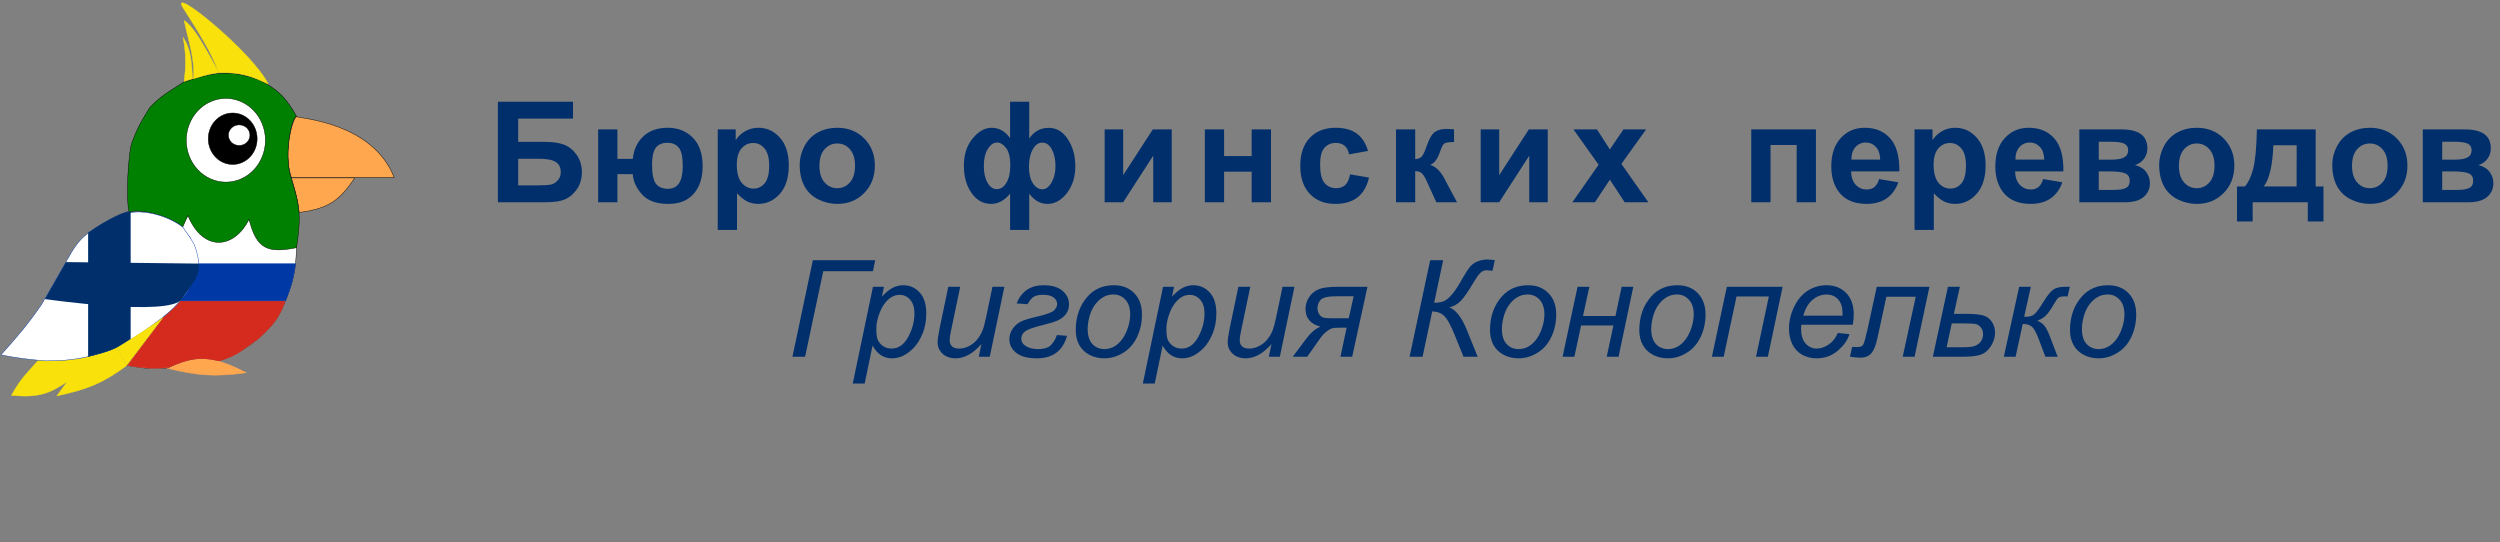 <svg width="890" height="193" viewBox="0 0 890 193" fill="none" xmlns="http://www.w3.org/2000/svg">
<rect x="0" y="0" width="890" height="193" fill="#808080" stroke="none"/>
<path d="M74.731 127.942C71.661 127.485 70.044 127.806 67.499 128.29C64.954 128.774 62.462 129.813 59.498 131.068C70.38 133.827 76.824 134.187 87.676 132.697C84.525 131.136 83.149 130.29 78.013 128.58L74.731 127.942Z" fill="#FFA74F" stroke="#FFA74F" stroke-width="0.149"/>
<path d="M41.614 123.786L45.13 130.126C36.452 136.507 30.902 138.665 20.242 140.94L23.93 135.855C17.858 139.942 14.039 141.699 4.061 140.747C6.122 137.15 7.381 135.187 10.274 132.025L13.654 128.227L20.447 128.388L28.948 127.519L41.614 123.786Z" fill="#F9E10B" stroke="#F9E10B" stroke-width="0.149"/>
<path d="M126.287 63.336H103.737C105.372 68.746 106.065 71.532 106.517 75.64C117.123 74.286 121.08 71.148 126.287 63.336Z" fill="#FFA74F" stroke="black" stroke-width="0.149"/>
<path d="M140.323 63.191C132.664 43.514 106.665 42.18 105.648 41.549C104.632 40.918 100.468 53.889 103.741 63.191H140.323Z" fill="#FFA74F" stroke="black" stroke-width="0.149"/>
<path d="M64.609 80.694L66.881 76.805L88.557 78.218L105.539 88.011C105.471 90.368 105.384 92.261 105.198 94.026C104.95 96.377 104.527 98.502 103.741 101.195C102.967 103.543 102.318 105.426 101.605 107.183C100.671 109.482 99.627 111.566 98.047 114.19C95.078 117.625 93.205 119.444 89.456 122.477C85.69 125.101 83.121 126.353 78.169 128.41C75.43 127.672 73.739 127.396 69.877 127.657C66.764 127.907 64.514 128.681 59.788 130.953C55.178 131.497 51.948 131.282 45.204 130.105L58.845 112.127C60.889 110.185 62.429 108.869 64.028 107.183L69.809 96.012L69.398 90.224L67.78 84.809L64.609 80.694Z" fill="white"/>
<path d="M70.837 94.026L64.028 107.183M64.028 107.183C62.429 108.869 60.889 110.185 58.845 112.127L45.204 130.105C51.948 131.282 55.178 131.497 59.788 130.953C64.514 128.681 66.764 127.907 69.877 127.657C73.739 127.396 75.43 127.672 78.169 128.41C83.121 126.353 85.69 125.101 89.456 122.477C93.205 119.444 95.078 117.625 98.047 114.19C99.627 111.566 100.671 109.482 101.605 107.183M64.028 107.183C64.673 106.503 65.327 105.762 66.028 104.896L69.93 97.706L69.398 90.224L67.78 84.809L64.609 80.694L66.881 76.805L88.557 78.218L105.539 88.011C105.471 90.368 105.384 92.261 105.198 94.026M101.605 107.183C102.318 105.426 102.967 103.543 103.741 101.195C104.527 98.502 104.95 96.377 105.198 94.026M101.605 107.183L105.198 94.026" stroke="black" stroke-width="0.149"/>
<path d="M101.549 107.114H64.217L58.608 112.442L45.375 130.09C50.875 131.105 54.026 131.268 59.747 130.923C67.326 127.506 71.341 126.956 78.063 128.509C81.913 127.287 83.909 126.391 87.002 124.18L92.085 120.517C97.713 115.343 99.735 112.407 101.549 107.114Z" fill="#D52B1E" stroke="#D52B1E" stroke-width="0.149"/>
<path d="M70.63 93.861L63.851 107.113H101.632C103.613 102.298 104.46 99.438 105.195 93.861H70.63Z" fill="#0039A6" stroke="#0039A6" stroke-width="0.149"/>
<path d="M65.432 29.218C76.931 25.379 81.981 24.947 92.183 28.447C98.304 31.377 101.79 34.505 105.619 41.526C104.199 40.763 100.8 54.011 103.568 63.221C105.003 67.995 105.959 70.676 106.434 75.553C106.911 80.438 105.536 88.182 105.536 88.182C95.439 90.23 91.341 88.764 88.661 78.065C83.477 88.507 72.474 90.019 66.859 76.695L65.071 80.806C59.504 76.013 47.795 74.219 46.377 75.553C44.958 76.887 45.045 59.296 46.752 51.346C48.48 46.566 49.894 43.722 53.293 38.329C56.953 34.429 59.955 32.648 65.432 29.218Z" fill="#008000" stroke="black" stroke-width="0.149"/>
<path d="M94.489 49.932C94.489 58.167 88.179 64.836 80.405 64.836C72.63 64.836 66.32 58.167 66.32 49.932C66.32 41.697 72.63 35.028 80.405 35.028C88.179 35.028 94.489 41.697 94.489 49.932Z" fill="white" stroke="black" stroke-width="0.149"/>
<path d="M91.543 49.388C91.543 54.454 87.643 58.555 82.84 58.555C78.037 58.555 74.137 54.454 74.137 49.388C74.137 44.322 78.037 40.222 82.84 40.222C87.643 40.222 91.543 44.322 91.543 49.388Z" fill="black" stroke="black" stroke-width="0.149"/>
<path d="M88.979 48.12C88.979 50.144 87.265 51.79 85.145 51.79C83.025 51.79 81.311 50.144 81.311 48.12C81.311 46.096 83.025 44.45 85.145 44.45C87.265 44.45 88.979 46.096 88.979 48.12Z" fill="white" stroke="black" stroke-width="0.149"/>
<path d="M46.198 75.715C53.088 74.508 61.411 77.847 65.063 80.885C67.103 83.62 68.013 85.002 69.204 87.187C70.214 89.979 70.523 91.409 70.802 93.816C70.284 97.543 68.728 100.035 66.328 104.362C63.234 108.47 61.217 110.366 57.378 113.402C50.928 118.323 47.134 120.896 39.478 124.551C30.791 127.469 25.78 128.457 16.465 128.468C10.283 127.998 6.757 127.56 0.323 126.359C6.353 119.564 9.734 115.755 14.867 108.279L24.336 91.775C27.502 86.02 29.614 83.979 33.695 81.436C38.469 78.424 41.223 77.29 46.198 75.715Z" fill="white" stroke="#0039A6" stroke-width="0.149"/>
<path d="M31.408 126.933V82.902C38.256 77.935 45.77 74.605 46.423 75.462V120.836C41.244 124.312 38.017 125.286 31.408 126.933Z" fill="#002F6C" stroke="#002F6C" stroke-width="0.149"/>
<path d="M70.829 93.837L23.464 93.306L15.94 106.464C15.94 106.464 60.394 112.904 64.758 106.464C69.122 100.023 71.058 98.238 70.829 93.837Z" fill="#002F6C"/>
<path d="M58.301 112.759L45.134 130.139L41.581 123.781C41.581 123.781 52.477 117.208 58.301 112.759Z" fill="#F9E10B"/>
<path d="M65.326 3.038C59.376 -6.297 90.202 18.841 95.43 29.885C89.286 27.009 86.019 25.729 77.95 25.843C74.787 26.316 74.274 26.396 68.902 28.023H68.558C67.603 28.271 66.932 28.49 65.555 28.988C66.193 23.772 66.321 19.581 65.197 13.304C67.96 17.631 68.171 21.774 68.558 28.023H68.902C69.355 20.613 67.339 15.785 65.555 7.322C68.921 9.512 71.951 14.992 77.844 25.652L77.95 25.843C74.739 17.81 71.276 12.372 65.326 3.038Z" fill="#F9E10B"/>
<path d="M77.95 25.843C86.019 25.729 89.286 27.009 95.43 29.885C90.202 18.841 59.376 -6.297 65.326 3.038C71.276 12.372 74.739 17.81 77.95 25.843ZM77.95 25.843C71.987 15.058 68.941 9.525 65.555 7.322C67.339 15.785 69.355 20.613 68.902 28.023M77.95 25.843C74.787 26.316 74.274 26.396 68.902 28.023M68.902 28.023H68.558M68.558 28.023C68.171 21.774 67.96 17.631 65.197 13.304C66.321 19.581 66.193 23.772 65.555 28.988C66.932 28.49 67.603 28.271 68.558 28.023Z" stroke="#F9E10B" stroke-width="0.149"/>
<path d="M177.244 36.209H204.002V42.215H184.471V50.516H194.139C196.808 50.516 199.021 50.841 200.779 51.492C202.537 52.143 204.035 53.348 205.271 55.105C206.525 56.863 207.151 58.922 207.151 61.282C207.151 63.707 206.525 65.783 205.271 67.508C204.018 69.233 202.586 70.413 200.975 71.048C199.38 71.683 197.101 72 194.139 72H177.244V36.209ZM184.471 65.994H191.502C193.748 65.994 195.327 65.888 196.238 65.677C197.15 65.449 197.939 64.944 198.606 64.163C199.29 63.382 199.632 62.422 199.632 61.282C199.632 59.622 199.038 58.418 197.85 57.669C196.678 56.904 194.668 56.522 191.819 56.522H184.471V65.994ZM212.938 46.072H219.798V56.546H225.267C225.625 53.226 226.878 50.556 229.026 48.538C231.191 46.504 234.08 45.486 237.693 45.486C241.339 45.486 244.326 46.666 246.653 49.026C248.981 51.386 250.145 54.788 250.145 59.231C250.145 61.836 249.705 64.114 248.826 66.067C247.964 68.02 246.637 69.599 244.847 70.804C243.056 71.992 240.721 72.586 237.84 72.586C233.689 72.586 230.597 71.463 228.562 69.217C226.528 66.954 225.429 64.546 225.267 61.99H219.798V72H212.938V46.072ZM237.596 50.833C235.691 50.833 234.3 51.443 233.421 52.664C232.558 53.885 232.127 55.83 232.127 58.499C232.127 61.917 232.591 64.228 233.519 65.433C234.463 66.621 235.887 67.215 237.791 67.215C239.549 67.215 240.867 66.547 241.746 65.213C242.625 63.862 243.064 61.844 243.064 59.158C243.064 55.87 242.584 53.665 241.624 52.542C240.68 51.403 239.337 50.833 237.596 50.833ZM255.516 46.072H261.912V49.881C262.742 48.579 263.865 47.521 265.281 46.707C266.697 45.893 268.268 45.486 269.993 45.486C273.004 45.486 275.56 46.666 277.659 49.026C279.759 51.386 280.809 54.674 280.809 58.89C280.809 63.219 279.751 66.588 277.635 68.997C275.519 71.39 272.955 72.586 269.944 72.586C268.512 72.586 267.21 72.301 266.038 71.731C264.882 71.162 263.662 70.185 262.376 68.802V81.863H255.516V46.072ZM262.303 58.597C262.303 61.51 262.881 63.667 264.036 65.066C265.192 66.45 266.6 67.142 268.26 67.142C269.855 67.142 271.181 66.507 272.239 65.237C273.297 63.952 273.826 61.852 273.826 58.938C273.826 56.22 273.281 54.202 272.19 52.884C271.1 51.565 269.749 50.906 268.138 50.906C266.461 50.906 265.07 51.557 263.963 52.859C262.856 54.145 262.303 56.058 262.303 58.597ZM284.69 58.67C284.69 56.391 285.252 54.186 286.375 52.054C287.498 49.922 289.085 48.294 291.136 47.171C293.203 46.048 295.506 45.486 298.045 45.486C301.967 45.486 305.182 46.764 307.688 49.319C310.195 51.858 311.448 55.073 311.448 58.963C311.448 62.885 310.179 66.141 307.64 68.728C305.117 71.3 301.935 72.586 298.094 72.586C295.717 72.586 293.447 72.049 291.282 70.975C289.134 69.9 287.498 68.33 286.375 66.263C285.252 64.179 284.69 61.648 284.69 58.67ZM291.722 59.036C291.722 61.608 292.332 63.577 293.553 64.944C294.773 66.311 296.279 66.995 298.069 66.995C299.86 66.995 301.357 66.311 302.562 64.944C303.782 63.577 304.393 61.592 304.393 58.987C304.393 56.448 303.782 54.495 302.562 53.128C301.357 51.761 299.86 51.077 298.069 51.077C296.279 51.077 294.773 51.761 293.553 53.128C292.332 54.495 291.722 56.465 291.722 59.036ZM359.593 36.209H366.404V49.368C367.234 48.082 368.227 47.122 369.383 46.487C370.538 45.836 371.857 45.511 373.338 45.511C376.121 45.511 378.392 46.862 380.149 49.563C381.924 52.249 382.811 55.464 382.811 59.207C382.811 62.967 381.818 66.141 379.832 68.728C377.863 71.3 375.527 72.586 372.825 72.586C371.604 72.586 370.457 72.285 369.383 71.683C368.309 71.064 367.316 70.153 366.404 68.948V81.863H359.593V68.948C358.6 70.153 357.534 71.064 356.395 71.683C355.271 72.285 354.075 72.586 352.806 72.586C350.006 72.586 347.695 71.292 345.872 68.704C344.049 66.116 343.138 62.861 343.138 58.938C343.138 55.048 344.179 51.834 346.263 49.295C348.346 46.756 350.6 45.486 353.025 45.486C354.344 45.486 355.548 45.796 356.639 46.414C357.729 47.033 358.714 47.96 359.593 49.197V36.209ZM355.003 50.735C353.733 50.735 352.618 51.5 351.658 53.03C350.714 54.544 350.242 56.546 350.242 59.036C350.242 61.543 350.682 63.553 351.561 65.066C352.456 66.58 353.562 67.337 354.881 67.337C356.215 67.337 357.347 66.58 358.274 65.066C359.202 63.553 359.666 61.486 359.666 58.865C359.666 56.017 359.161 53.95 358.152 52.664C357.143 51.378 356.093 50.735 355.003 50.735ZM371.043 50.784C369.643 50.784 368.504 51.606 367.625 53.25C366.746 54.878 366.307 56.92 366.307 59.378C366.307 61.836 366.771 63.789 367.698 65.237C368.642 66.67 369.757 67.386 371.043 67.386C372.329 67.386 373.436 66.572 374.363 64.944C375.291 63.317 375.755 61.396 375.755 59.183C375.755 56.823 375.332 54.837 374.485 53.226C373.639 51.598 372.492 50.784 371.043 50.784ZM393.255 46.072H399.847V62.356L410.394 46.072H417.132V72H410.54V55.423L399.847 72H393.255V46.072ZM428.919 46.072H435.779V55.569H445.594V46.072H452.479V72H445.594V61.111H435.779V72H428.919V46.072ZM487.02 53.738L480.257 54.959C480.029 53.608 479.508 52.591 478.694 51.907C477.897 51.224 476.855 50.882 475.569 50.882C473.86 50.882 472.493 51.476 471.468 52.664C470.459 53.836 469.954 55.805 469.954 58.572C469.954 61.648 470.467 63.821 471.492 65.091C472.534 66.36 473.925 66.995 475.667 66.995C476.969 66.995 478.035 66.629 478.865 65.897C479.695 65.148 480.281 63.87 480.623 62.063L487.361 63.211C486.661 66.303 485.319 68.639 483.333 70.218C481.347 71.796 478.686 72.586 475.35 72.586C471.557 72.586 468.53 71.39 466.268 68.997C464.021 66.605 462.898 63.292 462.898 59.06C462.898 54.78 464.03 51.452 466.292 49.075C468.554 46.683 471.614 45.486 475.472 45.486C478.629 45.486 481.136 46.17 482.991 47.537C484.863 48.888 486.206 50.955 487.02 53.738ZM496.976 46.072H503.812V56.668C504.951 56.538 505.757 56.188 506.229 55.618C506.701 55.048 507.27 53.803 507.938 51.883C508.816 49.328 509.777 47.692 510.818 46.976C511.86 46.259 513.227 45.901 514.92 45.901C515.441 45.901 516.344 45.942 517.63 46.023L517.654 50.565C515.848 50.565 514.692 50.735 514.188 51.077C513.683 51.435 513.138 52.501 512.552 54.275C511.754 56.668 510.607 58.141 509.109 58.694C511.274 59.297 513.105 61.176 514.603 64.334C514.684 64.497 514.773 64.668 514.871 64.847L518.704 72H511.331L507.913 64.505C507.213 62.991 506.603 62.023 506.082 61.6C505.577 61.16 504.821 60.94 503.812 60.94V72H496.976V46.072ZM527.122 46.072H533.714V62.356L544.261 46.072H550.999V72H544.407V55.423L533.714 72H527.122V46.072ZM559.759 72L569.109 58.645L560.149 46.072H568.523L573.113 53.201L577.947 46.072H586.004L577.215 58.352L586.81 72H578.387L573.113 63.968L567.791 72H559.759ZM623.45 46.072H646.473V72H639.612V51.614H630.311V72H623.45V46.072ZM668.958 63.748L675.794 64.895C674.915 67.402 673.523 69.314 671.619 70.633C669.731 71.935 667.363 72.586 664.515 72.586C660.006 72.586 656.67 71.113 654.505 68.167C652.796 65.807 651.941 62.828 651.941 59.231C651.941 54.935 653.064 51.574 655.311 49.148C657.557 46.707 660.397 45.486 663.831 45.486C667.688 45.486 670.732 46.764 672.962 49.319C675.192 51.858 676.258 55.757 676.16 61.014H658.973C659.021 63.048 659.575 64.635 660.633 65.774C661.691 66.897 663.009 67.459 664.588 67.459C665.662 67.459 666.565 67.166 667.298 66.58C668.03 65.994 668.584 65.05 668.958 63.748ZM669.349 56.815C669.3 54.829 668.787 53.323 667.811 52.298C666.834 51.256 665.646 50.735 664.246 50.735C662.749 50.735 661.512 51.281 660.535 52.371C659.559 53.462 659.078 54.943 659.095 56.815H669.349ZM681.58 46.072H687.977V49.881C688.807 48.579 689.93 47.521 691.346 46.707C692.762 45.893 694.332 45.486 696.058 45.486C699.069 45.486 701.624 46.666 703.724 49.026C705.823 51.386 706.873 54.674 706.873 58.89C706.873 63.219 705.815 66.588 703.699 68.997C701.583 71.39 699.02 72.586 696.009 72.586C694.576 72.586 693.274 72.301 692.103 71.731C690.947 71.162 689.726 70.185 688.44 68.802V81.863H681.58V46.072ZM688.367 58.597C688.367 61.51 688.945 63.667 690.101 65.066C691.256 66.45 692.664 67.142 694.324 67.142C695.919 67.142 697.246 66.507 698.304 65.237C699.362 63.952 699.891 61.852 699.891 58.938C699.891 56.22 699.345 54.202 698.255 52.884C697.164 51.565 695.813 50.906 694.202 50.906C692.526 50.906 691.134 51.557 690.027 52.859C688.921 54.145 688.367 56.058 688.367 58.597ZM727.356 63.748L734.192 64.895C733.313 67.402 731.922 69.314 730.018 70.633C728.13 71.935 725.761 72.586 722.913 72.586C718.405 72.586 715.068 71.113 712.903 68.167C711.194 65.807 710.34 62.828 710.34 59.231C710.34 54.935 711.463 51.574 713.709 49.148C715.955 46.707 718.795 45.486 722.229 45.486C726.087 45.486 729.131 46.764 731.36 49.319C733.59 51.858 734.656 55.757 734.559 61.014H717.371C717.42 63.048 717.973 64.635 719.031 65.774C720.089 66.897 721.408 67.459 722.986 67.459C724.061 67.459 724.964 67.166 725.696 66.58C726.429 65.994 726.982 65.05 727.356 63.748ZM727.747 56.815C727.698 54.829 727.186 53.323 726.209 52.298C725.232 51.256 724.044 50.735 722.645 50.735C721.147 50.735 719.91 51.281 718.934 52.371C717.957 53.462 717.477 54.943 717.493 56.815H727.747ZM740.247 46.072H755.262C758.338 46.072 760.641 46.634 762.171 47.757C763.701 48.88 764.466 50.573 764.466 52.835C764.466 54.283 764.043 55.545 763.196 56.619C762.366 57.693 761.316 58.41 760.047 58.768C761.837 59.207 763.172 60.029 764.051 61.233C764.93 62.438 765.369 63.756 765.369 65.189C765.369 67.207 764.629 68.851 763.147 70.12C761.666 71.373 759.477 72 756.58 72H740.247V46.072ZM747.156 56.839H751.575C753.707 56.839 755.245 56.57 756.189 56.033C757.15 55.496 757.63 54.65 757.63 53.494C757.63 52.404 757.182 51.63 756.287 51.175C755.408 50.703 753.838 50.467 751.575 50.467H747.156V56.839ZM747.156 67.606H752.576C754.529 67.606 755.953 67.37 756.849 66.897C757.744 66.425 758.191 65.579 758.191 64.358C758.191 63.089 757.679 62.218 756.653 61.746C755.628 61.258 753.634 61.014 750.672 61.014H747.156V67.606ZM768.665 58.67C768.665 56.391 769.227 54.186 770.35 52.054C771.473 49.922 773.06 48.294 775.11 47.171C777.177 46.048 779.48 45.486 782.02 45.486C785.942 45.486 789.157 46.764 791.663 49.319C794.17 51.858 795.423 55.073 795.423 58.963C795.423 62.885 794.153 66.141 791.614 68.728C789.091 71.3 785.91 72.586 782.068 72.586C779.692 72.586 777.422 72.049 775.257 70.975C773.108 69.9 771.473 68.33 770.35 66.263C769.227 64.179 768.665 61.648 768.665 58.67ZM775.696 59.036C775.696 61.608 776.307 63.577 777.527 64.944C778.748 66.311 780.254 66.995 782.044 66.995C783.834 66.995 785.332 66.311 786.536 64.944C787.757 63.577 788.367 61.592 788.367 58.987C788.367 56.448 787.757 54.495 786.536 53.128C785.332 51.761 783.834 51.077 782.044 51.077C780.254 51.077 778.748 51.761 777.527 53.128C776.307 54.495 775.696 56.465 775.696 59.036ZM821.57 72H801.941V78.836H796.375V66.385H799.183C800.354 65.083 801.323 63.048 802.088 60.281C802.853 57.514 803.309 52.778 803.455 46.072H824.378V66.385H827.161V78.836H821.57V72ZM817.591 66.385L817.615 51.712H809.314C809.038 58.873 807.898 63.764 805.896 66.385H817.591ZM830.286 58.67C830.286 56.391 830.848 54.186 831.971 52.054C833.094 49.922 834.681 48.294 836.731 47.171C838.799 46.048 841.102 45.486 843.641 45.486C847.563 45.486 850.778 46.764 853.284 49.319C855.791 51.858 857.044 55.073 857.044 58.963C857.044 62.885 855.774 66.141 853.235 68.728C850.713 71.3 847.531 72.586 843.689 72.586C841.313 72.586 839.043 72.049 836.878 70.975C834.729 69.9 833.094 68.33 831.971 66.263C830.848 64.179 830.286 61.648 830.286 58.67ZM837.317 59.036C837.317 61.608 837.928 63.577 839.148 64.944C840.369 66.311 841.875 66.995 843.665 66.995C845.455 66.995 846.953 66.311 848.157 64.944C849.378 63.577 849.988 61.592 849.988 58.987C849.988 56.448 849.378 54.495 848.157 53.128C846.953 51.761 845.455 51.077 843.665 51.077C841.875 51.077 840.369 51.761 839.148 53.128C837.928 54.495 837.317 56.465 837.317 59.036ZM862.513 46.072H877.527C880.604 46.072 882.907 46.634 884.437 47.757C885.966 48.88 886.731 50.573 886.731 52.835C886.731 54.283 886.308 55.545 885.462 56.619C884.632 57.693 883.582 58.41 882.312 58.768C884.103 59.207 885.438 60.029 886.316 61.233C887.195 62.438 887.635 63.756 887.635 65.189C887.635 67.207 886.894 68.851 885.413 70.12C883.932 71.373 881.743 72 878.846 72H862.513V46.072ZM869.422 56.839H873.841C875.973 56.839 877.511 56.57 878.455 56.033C879.415 55.496 879.896 54.65 879.896 53.494C879.896 52.404 879.448 51.63 878.553 51.175C877.674 50.703 876.103 50.467 873.841 50.467H869.422V56.839ZM869.422 67.606H874.842C876.795 67.606 878.219 67.37 879.114 66.897C880.009 66.425 880.457 65.579 880.457 64.358C880.457 63.089 879.944 62.218 878.919 61.746C877.894 61.258 875.9 61.014 872.938 61.014H869.422V67.606ZM289.377 92.641H311.572L310.752 96.555H293.08L286.611 127H282.111L289.377 92.641ZM303.58 136.539L310.775 102.109H314.689L313.963 105.578C315.416 104.062 316.713 103.016 317.854 102.438C319.01 101.844 320.229 101.547 321.51 101.547C323.885 101.547 325.854 102.414 327.416 104.148C328.979 105.867 329.76 108.336 329.76 111.555C329.76 114.148 329.33 116.516 328.471 118.656C327.611 120.781 326.557 122.492 325.307 123.789C324.057 125.086 322.791 126.039 321.51 126.648C320.229 127.258 318.916 127.562 317.572 127.562C314.588 127.562 312.275 126.047 310.635 123.016L307.822 136.539H303.58ZM311.971 116.828C311.971 118.688 312.104 119.977 312.369 120.695C312.76 121.711 313.4 122.531 314.291 123.156C315.182 123.781 316.213 124.094 317.385 124.094C319.822 124.094 321.791 122.727 323.291 119.992C324.791 117.242 325.541 114.438 325.541 111.578C325.541 109.469 325.033 107.844 324.018 106.703C323.018 105.547 321.768 104.969 320.268 104.969C319.189 104.969 318.189 105.258 317.268 105.836C316.346 106.398 315.486 107.25 314.689 108.391C313.908 109.516 313.26 110.898 312.744 112.539C312.229 114.18 311.971 115.609 311.971 116.828ZM349.377 122.5C346.393 125.875 343.338 127.562 340.213 127.562C338.291 127.562 336.736 127.016 335.549 125.922C334.377 124.812 333.791 123.461 333.791 121.867C333.791 120.82 334.057 119.023 334.588 116.477L337.588 102.109H341.83L338.502 118.023C338.221 119.352 338.08 120.383 338.08 121.117C338.08 122.055 338.361 122.789 338.924 123.32C339.502 123.836 340.346 124.094 341.455 124.094C342.643 124.094 343.799 123.805 344.924 123.227C346.064 122.648 347.041 121.867 347.854 120.883C348.682 119.898 349.354 118.734 349.869 117.391C350.213 116.531 350.611 115.023 351.064 112.867L353.314 102.109H357.557L352.354 127H348.439L349.377 122.5ZM365.783 108.297L361.916 108.016C363.65 103.703 366.846 101.547 371.502 101.547C374.471 101.547 376.721 102.203 378.252 103.516C379.799 104.828 380.572 106.445 380.572 108.367C380.572 109.664 380.213 110.797 379.494 111.766C378.775 112.719 377.838 113.469 376.682 114.016C375.525 114.547 373.682 115.125 371.15 115.75C368.135 116.469 366.119 117.172 365.104 117.859C364.088 118.547 363.58 119.445 363.58 120.555C363.58 121.695 364.158 122.602 365.314 123.273C366.471 123.945 367.846 124.281 369.439 124.281C371.424 124.281 372.885 123.898 373.822 123.133C374.775 122.352 375.596 121.062 376.283 119.266L379.869 119.547C378.369 124.891 374.791 127.562 369.135 127.562C365.838 127.562 363.377 126.906 361.752 125.594C360.143 124.281 359.338 122.68 359.338 120.789C359.338 119.445 359.721 118.211 360.486 117.086C361.252 115.961 362.205 115.109 363.346 114.531C364.486 113.953 366.385 113.359 369.041 112.75C372.494 111.969 374.58 111.203 375.299 110.453C376.002 109.703 376.354 108.961 376.354 108.227C376.354 107.352 375.939 106.586 375.111 105.93C374.283 105.273 373.041 104.945 371.385 104.945C369.822 104.945 368.674 105.195 367.939 105.695C367.221 106.18 366.502 107.047 365.783 108.297ZM382.963 117.555C382.963 112.695 384.393 108.672 387.252 105.484C389.611 102.859 392.705 101.547 396.533 101.547C399.533 101.547 401.947 102.484 403.775 104.359C405.619 106.234 406.541 108.766 406.541 111.953C406.541 114.812 405.963 117.477 404.807 119.945C403.65 122.398 402.002 124.281 399.861 125.594C397.736 126.906 395.494 127.562 393.135 127.562C391.197 127.562 389.432 127.148 387.838 126.32C386.26 125.492 385.049 124.32 384.205 122.805C383.377 121.289 382.963 119.539 382.963 117.555ZM387.205 117.133C387.205 119.477 387.768 121.258 388.893 122.477C390.018 123.68 391.447 124.281 393.182 124.281C394.088 124.281 394.986 124.102 395.877 123.742C396.768 123.367 397.596 122.805 398.361 122.055C399.127 121.305 399.775 120.453 400.307 119.5C400.854 118.531 401.291 117.492 401.619 116.383C402.104 114.836 402.346 113.352 402.346 111.93C402.346 109.68 401.775 107.938 400.635 106.703C399.51 105.453 398.088 104.828 396.369 104.828C395.041 104.828 393.83 105.148 392.736 105.789C391.643 106.414 390.65 107.336 389.76 108.555C388.885 109.773 388.236 111.195 387.814 112.82C387.408 114.43 387.205 115.867 387.205 117.133ZM406.846 136.539L414.041 102.109H417.955L417.229 105.578C418.682 104.062 419.979 103.016 421.119 102.438C422.275 101.844 423.494 101.547 424.775 101.547C427.15 101.547 429.119 102.414 430.682 104.148C432.244 105.867 433.025 108.336 433.025 111.555C433.025 114.148 432.596 116.516 431.736 118.656C430.877 120.781 429.822 122.492 428.572 123.789C427.322 125.086 426.057 126.039 424.775 126.648C423.494 127.258 422.182 127.562 420.838 127.562C417.854 127.562 415.541 126.047 413.9 123.016L411.088 136.539H406.846ZM415.236 116.828C415.236 118.688 415.369 119.977 415.635 120.695C416.025 121.711 416.666 122.531 417.557 123.156C418.447 123.781 419.479 124.094 420.65 124.094C423.088 124.094 425.057 122.727 426.557 119.992C428.057 117.242 428.807 114.438 428.807 111.578C428.807 109.469 428.299 107.844 427.283 106.703C426.283 105.547 425.033 104.969 423.533 104.969C422.455 104.969 421.455 105.258 420.533 105.836C419.611 106.398 418.752 107.25 417.955 108.391C417.174 109.516 416.525 110.898 416.01 112.539C415.494 114.18 415.236 115.609 415.236 116.828ZM452.643 122.5C449.658 125.875 446.604 127.562 443.479 127.562C441.557 127.562 440.002 127.016 438.814 125.922C437.643 124.812 437.057 123.461 437.057 121.867C437.057 120.82 437.322 119.023 437.854 116.477L440.854 102.109H445.096L441.768 118.023C441.486 119.352 441.346 120.383 441.346 121.117C441.346 122.055 441.627 122.789 442.189 123.32C442.768 123.836 443.611 124.094 444.721 124.094C445.908 124.094 447.064 123.805 448.189 123.227C449.33 122.648 450.307 121.867 451.119 120.883C451.947 119.898 452.619 118.734 453.135 117.391C453.479 116.531 453.877 115.023 454.33 112.867L456.58 102.109H460.822L455.619 127H451.705L452.643 122.5ZM486.814 102.109L481.377 127H477.205L479.408 116.641H478.002C476.236 116.641 475.072 116.695 474.51 116.805C473.947 116.914 473.244 117.281 472.4 117.906C471.557 118.531 470.783 119.336 470.08 120.32L465.369 127H460.213L464.947 120.672C466.572 118.484 468.283 117.023 470.08 116.289C468.314 115.82 466.986 115.062 466.096 114.016C465.205 112.953 464.76 111.594 464.76 109.938C464.76 108.516 465.166 107.164 465.979 105.883C466.807 104.586 467.924 103.633 469.33 103.023C470.752 102.414 472.947 102.109 475.916 102.109H486.814ZM481.893 105.461H476.033C472.814 105.461 470.838 105.906 470.104 106.797C469.385 107.672 469.025 108.633 469.025 109.68C469.025 110.586 469.252 111.352 469.705 111.977C470.158 112.586 470.689 112.961 471.299 113.102C471.908 113.242 472.955 113.312 474.439 113.312H480.158L481.893 105.461ZM509.15 92.641H513.768L510.557 107.781C511.963 107.781 513.111 107.594 514.002 107.219C514.893 106.828 515.83 106.062 516.814 104.922C517.799 103.781 518.814 102.297 519.861 100.469C521.533 97.516 522.744 95.625 523.494 94.797C524.26 93.953 525.182 93.344 526.26 92.969C527.338 92.578 528.4 92.383 529.447 92.383C529.588 92.383 530.486 92.445 532.143 92.57L531.346 96.391C531.189 96.391 530.9 96.367 530.479 96.32C529.838 96.242 529.408 96.203 529.189 96.203C528.377 96.203 527.658 96.508 527.033 97.117C526.393 97.727 525.588 98.852 524.619 100.492C522.729 103.711 521.205 105.914 520.049 107.102C518.908 108.273 517.549 109.047 515.971 109.422C518.299 110.312 520.361 112.961 522.158 117.367L526.049 127H521.01L517.752 118.961C516.455 115.773 515.291 113.648 514.26 112.586C513.229 111.508 511.768 110.93 509.877 110.852L506.432 127H501.814L509.15 92.641ZM530.432 117.555C530.432 112.695 531.861 108.672 534.721 105.484C537.08 102.859 540.174 101.547 544.002 101.547C547.002 101.547 549.416 102.484 551.244 104.359C553.088 106.234 554.01 108.766 554.01 111.953C554.01 114.812 553.432 117.477 552.275 119.945C551.119 122.398 549.471 124.281 547.33 125.594C545.205 126.906 542.963 127.562 540.604 127.562C538.666 127.562 536.9 127.148 535.307 126.32C533.729 125.492 532.518 124.32 531.674 122.805C530.846 121.289 530.432 119.539 530.432 117.555ZM534.674 117.133C534.674 119.477 535.236 121.258 536.361 122.477C537.486 123.68 538.916 124.281 540.65 124.281C541.557 124.281 542.455 124.102 543.346 123.742C544.236 123.367 545.064 122.805 545.83 122.055C546.596 121.305 547.244 120.453 547.775 119.5C548.322 118.531 548.76 117.492 549.088 116.383C549.572 114.836 549.814 113.352 549.814 111.93C549.814 109.68 549.244 107.938 548.104 106.703C546.979 105.453 545.557 104.828 543.838 104.828C542.51 104.828 541.299 105.148 540.205 105.789C539.111 106.414 538.119 107.336 537.229 108.555C536.354 109.773 535.705 111.195 535.283 112.82C534.877 114.43 534.674 115.867 534.674 117.133ZM561.604 102.109H565.799L563.549 112.492H575.104L577.307 102.109H581.455L576.205 127H571.986L574.377 115.867H562.869L560.479 127H556.283L561.604 102.109ZM583.588 117.555C583.588 112.695 585.018 108.672 587.877 105.484C590.236 102.859 593.33 101.547 597.158 101.547C600.158 101.547 602.572 102.484 604.4 104.359C606.244 106.234 607.166 108.766 607.166 111.953C607.166 114.812 606.588 117.477 605.432 119.945C604.275 122.398 602.627 124.281 600.486 125.594C598.361 126.906 596.119 127.562 593.76 127.562C591.822 127.562 590.057 127.148 588.463 126.32C586.885 125.492 585.674 124.32 584.83 122.805C584.002 121.289 583.588 119.539 583.588 117.555ZM587.83 117.133C587.83 119.477 588.393 121.258 589.518 122.477C590.643 123.68 592.072 124.281 593.807 124.281C594.713 124.281 595.611 124.102 596.502 123.742C597.393 123.367 598.221 122.805 598.986 122.055C599.752 121.305 600.4 120.453 600.932 119.5C601.479 118.531 601.916 117.492 602.244 116.383C602.729 114.836 602.971 113.352 602.971 111.93C602.971 109.68 602.4 107.938 601.26 106.703C600.135 105.453 598.713 104.828 596.994 104.828C595.666 104.828 594.455 105.148 593.361 105.789C592.268 106.414 591.275 107.336 590.385 108.555C589.51 109.773 588.861 111.195 588.439 112.82C588.033 114.43 587.83 115.867 587.83 117.133ZM614.76 102.109H634.611L629.361 127H625.143L629.713 105.531H618.205L613.635 127H609.439L614.76 102.109ZM654.275 118.539L658.4 118.961C657.807 121.008 656.439 122.953 654.299 124.797C652.174 126.641 649.635 127.562 646.682 127.562C644.838 127.562 643.143 127.141 641.596 126.297C640.064 125.438 638.893 124.195 638.08 122.57C637.283 120.945 636.885 119.094 636.885 117.016C636.885 114.297 637.51 111.664 638.76 109.117C640.025 106.555 641.658 104.656 643.658 103.422C645.658 102.172 647.822 101.547 650.15 101.547C653.119 101.547 655.486 102.469 657.252 104.312C659.033 106.156 659.924 108.672 659.924 111.859C659.924 113.078 659.814 114.328 659.596 115.609H641.268C641.205 116.094 641.174 116.531 641.174 116.922C641.174 119.25 641.705 121.031 642.768 122.266C643.846 123.484 645.158 124.094 646.705 124.094C648.158 124.094 649.588 123.617 650.994 122.664C652.4 121.711 653.494 120.336 654.275 118.539ZM641.947 112.375H655.916C655.932 111.938 655.939 111.625 655.939 111.438C655.939 109.312 655.408 107.688 654.346 106.562C653.283 105.422 651.916 104.852 650.244 104.852C648.432 104.852 646.775 105.477 645.275 106.727C643.791 107.977 642.682 109.859 641.947 112.375ZM668.127 102.109H686.877L681.58 127H677.361L682.002 105.648H671.549L668.338 120.484C667.791 123.031 667.057 124.812 666.135 125.828C665.213 126.828 663.939 127.328 662.314 127.328C661.377 127.328 660.135 127.219 658.588 127L659.361 123.484C660.018 123.531 660.611 123.555 661.143 123.555C662.221 123.555 662.924 123.289 663.252 122.758C663.596 122.211 664.08 120.562 664.705 117.812L668.127 102.109ZM693.463 102.109H697.705L695.572 111.742H700.096C702.986 111.742 705.049 111.953 706.283 112.375C707.518 112.797 708.486 113.57 709.189 114.695C709.893 115.805 710.244 117.047 710.244 118.422C710.244 120.078 709.76 121.664 708.791 123.18C707.838 124.695 706.658 125.711 705.252 126.227C703.846 126.742 701.658 127 698.689 127H688.096L693.463 102.109ZM692.994 123.625H698.408C700.533 123.625 702.025 123.484 702.885 123.203C703.76 122.922 704.494 122.414 705.088 121.68C705.682 120.93 705.979 120.023 705.979 118.961C705.979 118.023 705.713 117.227 705.182 116.57C704.666 115.914 704.064 115.516 703.377 115.375C702.705 115.219 701.463 115.141 699.65 115.141H694.822L692.994 123.625ZM718.822 102.109H722.971L720.604 112.75L721.354 112.773C722.525 112.773 723.479 112.477 724.213 111.883C724.947 111.273 725.994 109.852 727.354 107.617C728.76 105.32 729.947 103.828 730.916 103.141C731.9 102.453 733.221 102.109 734.877 102.109H736.846L736.072 105.508H735.064C734.018 105.508 733.291 105.648 732.885 105.93C732.494 106.211 731.908 107.023 731.127 108.367C730.064 110.211 729.135 111.531 728.338 112.328C727.541 113.109 726.518 113.727 725.268 114.18C726.314 114.586 727.15 115.172 727.775 115.938C728.416 116.703 729.033 117.867 729.627 119.43L732.533 127H728.15L725.807 120.766C724.932 118.453 724.119 116.969 723.369 116.312C722.619 115.656 721.525 115.328 720.088 115.328L717.557 127H713.361L718.822 102.109ZM736.916 117.555C736.916 112.695 738.346 108.672 741.205 105.484C743.564 102.859 746.658 101.547 750.486 101.547C753.486 101.547 755.9 102.484 757.729 104.359C759.572 106.234 760.494 108.766 760.494 111.953C760.494 114.812 759.916 117.477 758.76 119.945C757.604 122.398 755.955 124.281 753.814 125.594C751.689 126.906 749.447 127.562 747.088 127.562C745.15 127.562 743.385 127.148 741.791 126.32C740.213 125.492 739.002 124.32 738.158 122.805C737.33 121.289 736.916 119.539 736.916 117.555ZM741.158 117.133C741.158 119.477 741.721 121.258 742.846 122.477C743.971 123.68 745.4 124.281 747.135 124.281C748.041 124.281 748.939 124.102 749.83 123.742C750.721 123.367 751.549 122.805 752.314 122.055C753.08 121.305 753.729 120.453 754.26 119.5C754.807 118.531 755.244 117.492 755.572 116.383C756.057 114.836 756.299 113.352 756.299 111.93C756.299 109.68 755.729 107.938 754.588 106.703C753.463 105.453 752.041 104.828 750.322 104.828C748.994 104.828 747.783 105.148 746.689 105.789C745.596 106.414 744.604 107.336 743.713 108.555C742.838 109.773 742.189 111.195 741.768 112.82C741.361 114.43 741.158 115.867 741.158 117.133Z" fill="#002F6C"/>
</svg>
